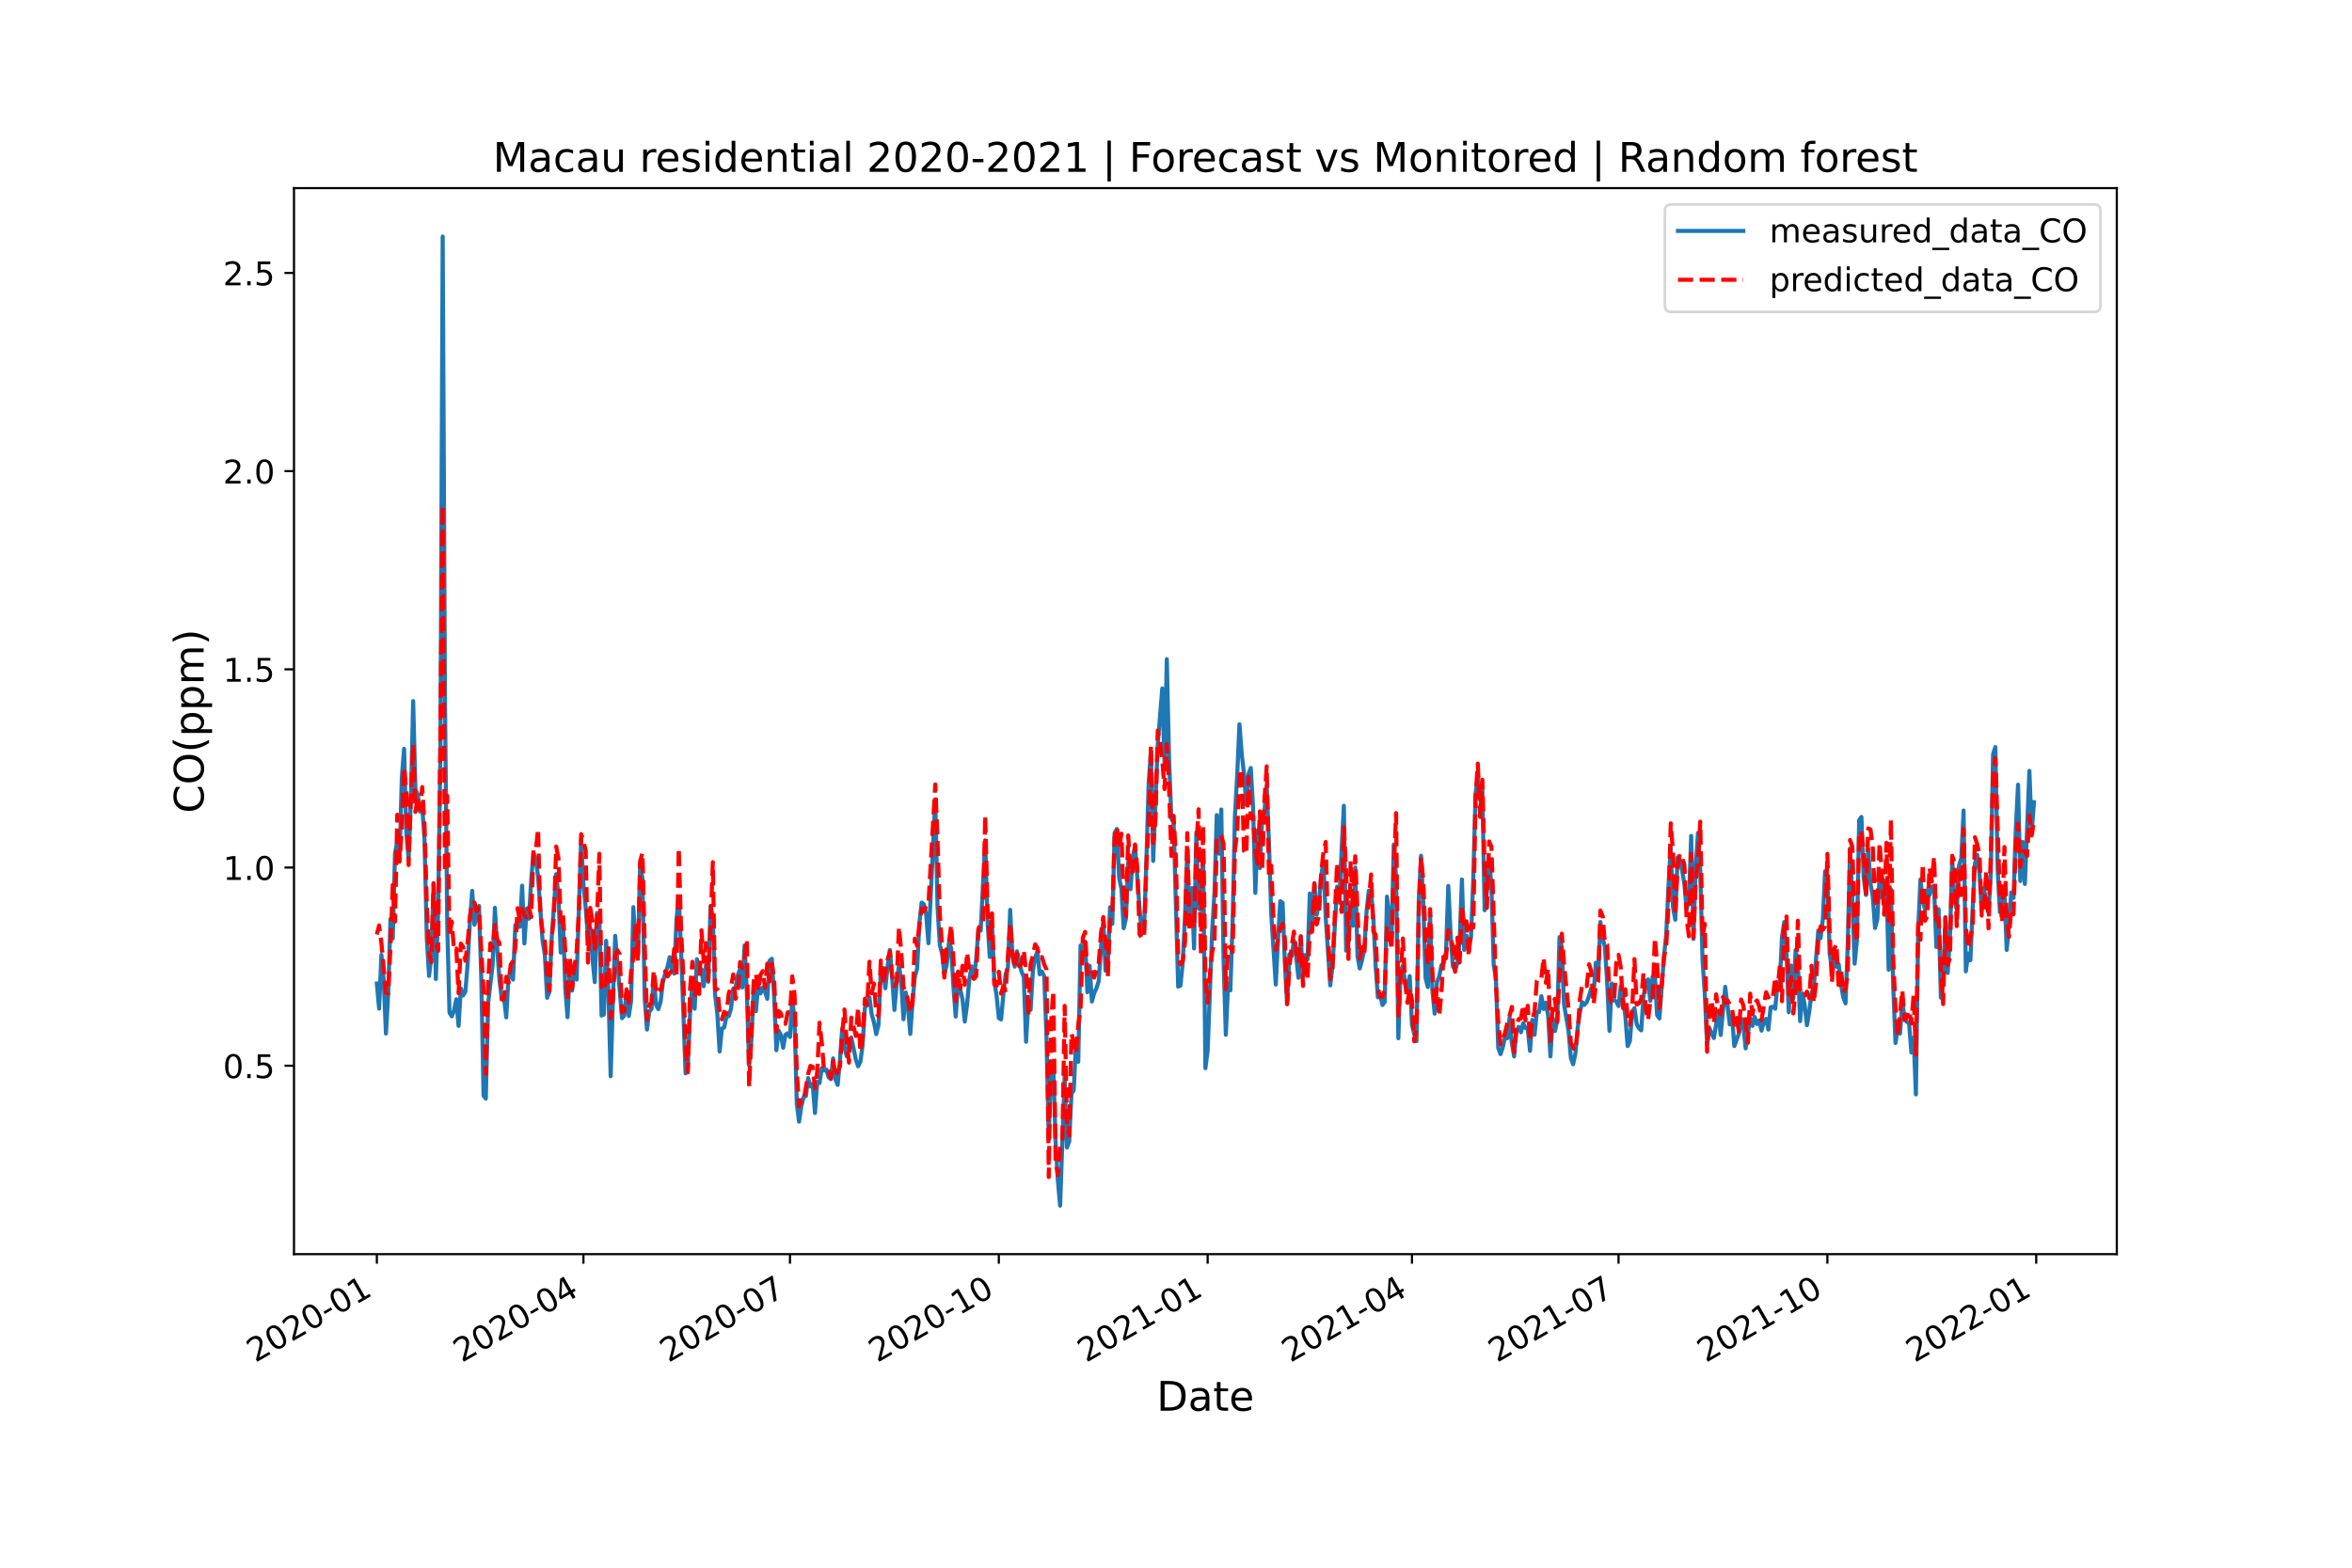 <?xml version="1.0" encoding="utf-8" standalone="no"?>
<!DOCTYPE svg PUBLIC "-//W3C//DTD SVG 1.1//EN"
  "http://www.w3.org/Graphics/SVG/1.1/DTD/svg11.dtd">
<!-- Created with matplotlib (https://matplotlib.org/) -->
<svg height="576pt" version="1.1" viewBox="0 0 864 576" width="864pt" xmlns="http://www.w3.org/2000/svg" xmlns:xlink="http://www.w3.org/1999/xlink">
 <defs>
  <style type="text/css">*{stroke-linecap:butt;stroke-linejoin:round;}</style>
 </defs>
 <g id="figure_1">
  <g id="patch_1">
   <path d="M 0 576 
L 864 576 
L 864 0 
L 0 0 
z
" style="fill:#ffffff;"/>
  </g>
  <g id="axes_1">
   <g id="patch_2">
    <path d="M 108 460.8 
L 777.6 460.8 
L 777.6 69.12 
L 108 69.12 
z
" style="fill:#ffffff;"/>
   </g>
   <g id="matplotlib.axis_1">
    <g id="xtick_1">
     <g id="line2d_1">
      <defs>
       <path d="M 0 0 
L 0 3.5 
" id="m113beedd4c" style="stroke:#000000;stroke-width:0.8;"/>
      </defs>
      <g>
       <use style="stroke:#000000;stroke-width:0.8;" x="138.436" xlink:href="#m113beedd4c" y="460.8"/>
      </g>
     </g>
     <g id="text_1">
      <!-- 2020-01 -->
      <g transform="translate(93.767 500.766)rotate(-30)scale(0.12 -0.12)">
       <defs>
        <path d="M 19.188 8.297 
L 53.609 8.297 
L 53.609 0 
L 7.328 0 
L 7.328 8.297 
Q 12.938 14.109 22.625 23.891 
Q 32.328 33.688 34.812 36.531 
Q 39.547 41.844 41.422 45.531 
Q 43.312 49.219 43.312 52.781 
Q 43.312 58.594 39.234 62.25 
Q 35.156 65.922 28.609 65.922 
Q 23.969 65.922 18.812 64.312 
Q 13.672 62.703 7.812 59.422 
L 7.812 69.391 
Q 13.766 71.781 18.938 73 
Q 24.125 74.219 28.422 74.219 
Q 39.75 74.219 46.484 68.547 
Q 53.219 62.891 53.219 53.422 
Q 53.219 48.922 51.531 44.891 
Q 49.859 40.875 45.406 35.406 
Q 44.188 33.984 37.641 27.219 
Q 31.109 20.453 19.188 8.297 
z
" id="DejaVuSans-50"/>
        <path d="M 31.781 66.406 
Q 24.172 66.406 20.328 58.906 
Q 16.5 51.422 16.5 36.375 
Q 16.5 21.391 20.328 13.891 
Q 24.172 6.391 31.781 6.391 
Q 39.453 6.391 43.281 13.891 
Q 47.125 21.391 47.125 36.375 
Q 47.125 51.422 43.281 58.906 
Q 39.453 66.406 31.781 66.406 
z
M 31.781 74.219 
Q 44.047 74.219 50.516 64.516 
Q 56.984 54.828 56.984 36.375 
Q 56.984 17.969 50.516 8.266 
Q 44.047 -1.422 31.781 -1.422 
Q 19.531 -1.422 13.062 8.266 
Q 6.594 17.969 6.594 36.375 
Q 6.594 54.828 13.062 64.516 
Q 19.531 74.219 31.781 74.219 
z
" id="DejaVuSans-48"/>
        <path d="M 4.891 31.391 
L 31.203 31.391 
L 31.203 23.391 
L 4.891 23.391 
z
" id="DejaVuSans-45"/>
        <path d="M 12.406 8.297 
L 28.516 8.297 
L 28.516 63.922 
L 10.984 60.406 
L 10.984 69.391 
L 28.422 72.906 
L 38.281 72.906 
L 38.281 8.297 
L 54.391 8.297 
L 54.391 0 
L 12.406 0 
z
" id="DejaVuSans-49"/>
       </defs>
       <use xlink:href="#DejaVuSans-50"/>
       <use x="63.623" xlink:href="#DejaVuSans-48"/>
       <use x="127.246" xlink:href="#DejaVuSans-50"/>
       <use x="190.869" xlink:href="#DejaVuSans-48"/>
       <use x="254.492" xlink:href="#DejaVuSans-45"/>
       <use x="290.576" xlink:href="#DejaVuSans-48"/>
       <use x="354.199" xlink:href="#DejaVuSans-49"/>
      </g>
     </g>
    </g>
    <g id="xtick_2">
     <g id="line2d_2">
      <g>
       <use style="stroke:#000000;stroke-width:0.8;" x="214.319" xlink:href="#m113beedd4c" y="460.8"/>
      </g>
     </g>
     <g id="text_2">
      <!-- 2020-04 -->
      <g transform="translate(169.649 500.766)rotate(-30)scale(0.12 -0.12)">
       <defs>
        <path d="M 37.797 64.312 
L 12.891 25.391 
L 37.797 25.391 
z
M 35.203 72.906 
L 47.609 72.906 
L 47.609 25.391 
L 58.016 25.391 
L 58.016 17.188 
L 47.609 17.188 
L 47.609 0 
L 37.797 0 
L 37.797 17.188 
L 4.891 17.188 
L 4.891 26.703 
z
" id="DejaVuSans-52"/>
       </defs>
       <use xlink:href="#DejaVuSans-50"/>
       <use x="63.623" xlink:href="#DejaVuSans-48"/>
       <use x="127.246" xlink:href="#DejaVuSans-50"/>
       <use x="190.869" xlink:href="#DejaVuSans-48"/>
       <use x="254.492" xlink:href="#DejaVuSans-45"/>
       <use x="290.576" xlink:href="#DejaVuSans-48"/>
       <use x="354.199" xlink:href="#DejaVuSans-52"/>
      </g>
     </g>
    </g>
    <g id="xtick_3">
     <g id="line2d_3">
      <g>
       <use style="stroke:#000000;stroke-width:0.8;" x="290.201" xlink:href="#m113beedd4c" y="460.8"/>
      </g>
     </g>
     <g id="text_3">
      <!-- 2020-07 -->
      <g transform="translate(245.531 500.766)rotate(-30)scale(0.12 -0.12)">
       <defs>
        <path d="M 8.203 72.906 
L 55.078 72.906 
L 55.078 68.703 
L 28.609 0 
L 18.312 0 
L 43.219 64.594 
L 8.203 64.594 
z
" id="DejaVuSans-55"/>
       </defs>
       <use xlink:href="#DejaVuSans-50"/>
       <use x="63.623" xlink:href="#DejaVuSans-48"/>
       <use x="127.246" xlink:href="#DejaVuSans-50"/>
       <use x="190.869" xlink:href="#DejaVuSans-48"/>
       <use x="254.492" xlink:href="#DejaVuSans-45"/>
       <use x="290.576" xlink:href="#DejaVuSans-48"/>
       <use x="354.199" xlink:href="#DejaVuSans-55"/>
      </g>
     </g>
    </g>
    <g id="xtick_4">
     <g id="line2d_4">
      <g>
       <use style="stroke:#000000;stroke-width:0.8;" x="366.918" xlink:href="#m113beedd4c" y="460.8"/>
      </g>
     </g>
     <g id="text_4">
      <!-- 2020-10 -->
      <g transform="translate(322.248 500.766)rotate(-30)scale(0.12 -0.12)">
       <use xlink:href="#DejaVuSans-50"/>
       <use x="63.623" xlink:href="#DejaVuSans-48"/>
       <use x="127.246" xlink:href="#DejaVuSans-50"/>
       <use x="190.869" xlink:href="#DejaVuSans-48"/>
       <use x="254.492" xlink:href="#DejaVuSans-45"/>
       <use x="290.576" xlink:href="#DejaVuSans-49"/>
       <use x="354.199" xlink:href="#DejaVuSans-48"/>
      </g>
     </g>
    </g>
    <g id="xtick_5">
     <g id="line2d_5">
      <g>
       <use style="stroke:#000000;stroke-width:0.8;" x="443.634" xlink:href="#m113beedd4c" y="460.8"/>
      </g>
     </g>
     <g id="text_5">
      <!-- 2021-01 -->
      <g transform="translate(398.964 500.766)rotate(-30)scale(0.12 -0.12)">
       <use xlink:href="#DejaVuSans-50"/>
       <use x="63.623" xlink:href="#DejaVuSans-48"/>
       <use x="127.246" xlink:href="#DejaVuSans-50"/>
       <use x="190.869" xlink:href="#DejaVuSans-49"/>
       <use x="254.492" xlink:href="#DejaVuSans-45"/>
       <use x="290.576" xlink:href="#DejaVuSans-48"/>
       <use x="354.199" xlink:href="#DejaVuSans-49"/>
      </g>
     </g>
    </g>
    <g id="xtick_6">
     <g id="line2d_6">
      <g>
       <use style="stroke:#000000;stroke-width:0.8;" x="518.682" xlink:href="#m113beedd4c" y="460.8"/>
      </g>
     </g>
     <g id="text_6">
      <!-- 2021-04 -->
      <g transform="translate(474.013 500.766)rotate(-30)scale(0.12 -0.12)">
       <use xlink:href="#DejaVuSans-50"/>
       <use x="63.623" xlink:href="#DejaVuSans-48"/>
       <use x="127.246" xlink:href="#DejaVuSans-50"/>
       <use x="190.869" xlink:href="#DejaVuSans-49"/>
       <use x="254.492" xlink:href="#DejaVuSans-45"/>
       <use x="290.576" xlink:href="#DejaVuSans-48"/>
       <use x="354.199" xlink:href="#DejaVuSans-52"/>
      </g>
     </g>
    </g>
    <g id="xtick_7">
     <g id="line2d_7">
      <g>
       <use style="stroke:#000000;stroke-width:0.8;" x="594.565" xlink:href="#m113beedd4c" y="460.8"/>
      </g>
     </g>
     <g id="text_7">
      <!-- 2021-07 -->
      <g transform="translate(549.895 500.766)rotate(-30)scale(0.12 -0.12)">
       <use xlink:href="#DejaVuSans-50"/>
       <use x="63.623" xlink:href="#DejaVuSans-48"/>
       <use x="127.246" xlink:href="#DejaVuSans-50"/>
       <use x="190.869" xlink:href="#DejaVuSans-49"/>
       <use x="254.492" xlink:href="#DejaVuSans-45"/>
       <use x="290.576" xlink:href="#DejaVuSans-48"/>
       <use x="354.199" xlink:href="#DejaVuSans-55"/>
      </g>
     </g>
    </g>
    <g id="xtick_8">
     <g id="line2d_8">
      <g>
       <use style="stroke:#000000;stroke-width:0.8;" x="671.281" xlink:href="#m113beedd4c" y="460.8"/>
      </g>
     </g>
     <g id="text_8">
      <!-- 2021-10 -->
      <g transform="translate(626.611 500.766)rotate(-30)scale(0.12 -0.12)">
       <use xlink:href="#DejaVuSans-50"/>
       <use x="63.623" xlink:href="#DejaVuSans-48"/>
       <use x="127.246" xlink:href="#DejaVuSans-50"/>
       <use x="190.869" xlink:href="#DejaVuSans-49"/>
       <use x="254.492" xlink:href="#DejaVuSans-45"/>
       <use x="290.576" xlink:href="#DejaVuSans-49"/>
       <use x="354.199" xlink:href="#DejaVuSans-48"/>
      </g>
     </g>
    </g>
    <g id="xtick_9">
     <g id="line2d_9">
      <g>
       <use style="stroke:#000000;stroke-width:0.8;" x="747.998" xlink:href="#m113beedd4c" y="460.8"/>
      </g>
     </g>
     <g id="text_9">
      <!-- 2022-01 -->
      <g transform="translate(703.328 500.766)rotate(-30)scale(0.12 -0.12)">
       <use xlink:href="#DejaVuSans-50"/>
       <use x="63.623" xlink:href="#DejaVuSans-48"/>
       <use x="127.246" xlink:href="#DejaVuSans-50"/>
       <use x="190.869" xlink:href="#DejaVuSans-50"/>
       <use x="254.492" xlink:href="#DejaVuSans-45"/>
       <use x="290.576" xlink:href="#DejaVuSans-48"/>
       <use x="354.199" xlink:href="#DejaVuSans-49"/>
      </g>
     </g>
    </g>
    <g id="text_10">
     <!-- Date -->
     <g transform="translate(424.874 518.325)scale(0.15 -0.15)">
      <defs>
       <path d="M 19.672 64.797 
L 19.672 8.109 
L 31.594 8.109 
Q 46.688 8.109 53.688 14.938 
Q 60.688 21.781 60.688 36.531 
Q 60.688 51.172 53.688 57.984 
Q 46.688 64.797 31.594 64.797 
z
M 9.812 72.906 
L 30.078 72.906 
Q 51.266 72.906 61.172 64.094 
Q 71.094 55.281 71.094 36.531 
Q 71.094 17.672 61.125 8.828 
Q 51.172 0 30.078 0 
L 9.812 0 
z
" id="DejaVuSans-68"/>
       <path d="M 34.281 27.484 
Q 23.391 27.484 19.188 25 
Q 14.984 22.516 14.984 16.5 
Q 14.984 11.719 18.141 8.906 
Q 21.297 6.109 26.703 6.109 
Q 34.188 6.109 38.703 11.406 
Q 43.219 16.703 43.219 25.484 
L 43.219 27.484 
z
M 52.203 31.203 
L 52.203 0 
L 43.219 0 
L 43.219 8.297 
Q 40.141 3.328 35.547 0.953 
Q 30.953 -1.422 24.312 -1.422 
Q 15.922 -1.422 10.953 3.297 
Q 6 8.016 6 15.922 
Q 6 25.141 12.172 29.828 
Q 18.359 34.516 30.609 34.516 
L 43.219 34.516 
L 43.219 35.406 
Q 43.219 41.609 39.141 45 
Q 35.062 48.391 27.688 48.391 
Q 23 48.391 18.547 47.266 
Q 14.109 46.141 10.016 43.891 
L 10.016 52.203 
Q 14.938 54.109 19.578 55.047 
Q 24.219 56 28.609 56 
Q 40.484 56 46.344 49.844 
Q 52.203 43.703 52.203 31.203 
z
" id="DejaVuSans-97"/>
       <path d="M 18.312 70.219 
L 18.312 54.688 
L 36.812 54.688 
L 36.812 47.703 
L 18.312 47.703 
L 18.312 18.016 
Q 18.312 11.328 20.141 9.422 
Q 21.969 7.516 27.594 7.516 
L 36.812 7.516 
L 36.812 0 
L 27.594 0 
Q 17.188 0 13.234 3.875 
Q 9.281 7.766 9.281 18.016 
L 9.281 47.703 
L 2.688 47.703 
L 2.688 54.688 
L 9.281 54.688 
L 9.281 70.219 
z
" id="DejaVuSans-116"/>
       <path d="M 56.203 29.594 
L 56.203 25.203 
L 14.891 25.203 
Q 15.484 15.922 20.484 11.062 
Q 25.484 6.203 34.422 6.203 
Q 39.594 6.203 44.453 7.469 
Q 49.312 8.734 54.109 11.281 
L 54.109 2.781 
Q 49.266 0.734 44.188 -0.344 
Q 39.109 -1.422 33.891 -1.422 
Q 20.797 -1.422 13.156 6.188 
Q 5.516 13.812 5.516 26.812 
Q 5.516 40.234 12.766 48.109 
Q 20.016 56 32.328 56 
Q 43.359 56 49.781 48.891 
Q 56.203 41.797 56.203 29.594 
z
M 47.219 32.234 
Q 47.125 39.594 43.094 43.984 
Q 39.062 48.391 32.422 48.391 
Q 24.906 48.391 20.391 44.141 
Q 15.875 39.891 15.188 32.172 
z
" id="DejaVuSans-101"/>
      </defs>
      <use xlink:href="#DejaVuSans-68"/>
      <use x="77.002" xlink:href="#DejaVuSans-97"/>
      <use x="138.281" xlink:href="#DejaVuSans-116"/>
      <use x="177.49" xlink:href="#DejaVuSans-101"/>
     </g>
    </g>
   </g>
   <g id="matplotlib.axis_2">
    <g id="ytick_1">
     <g id="line2d_10">
      <defs>
       <path d="M 0 0 
L -3.5 0 
" id="m69a5e6c366" style="stroke:#000000;stroke-width:0.8;"/>
      </defs>
      <g>
       <use style="stroke:#000000;stroke-width:0.8;" x="108" xlink:href="#m69a5e6c366" y="391.565"/>
      </g>
     </g>
     <g id="text_11">
      <!-- 0.5 -->
      <g transform="translate(81.916 396.124)scale(0.12 -0.12)">
       <defs>
        <path d="M 10.688 12.406 
L 21 12.406 
L 21 0 
L 10.688 0 
z
" id="DejaVuSans-46"/>
        <path d="M 10.797 72.906 
L 49.516 72.906 
L 49.516 64.594 
L 19.828 64.594 
L 19.828 46.734 
Q 21.969 47.469 24.109 47.828 
Q 26.266 48.188 28.422 48.188 
Q 40.625 48.188 47.75 41.5 
Q 54.891 34.812 54.891 23.391 
Q 54.891 11.625 47.562 5.094 
Q 40.234 -1.422 26.906 -1.422 
Q 22.312 -1.422 17.547 -0.641 
Q 12.797 0.141 7.719 1.703 
L 7.719 11.625 
Q 12.109 9.234 16.797 8.062 
Q 21.484 6.891 26.703 6.891 
Q 35.156 6.891 40.078 11.328 
Q 45.016 15.766 45.016 23.391 
Q 45.016 31 40.078 35.438 
Q 35.156 39.891 26.703 39.891 
Q 22.75 39.891 18.812 39.016 
Q 14.891 38.141 10.797 36.281 
z
" id="DejaVuSans-53"/>
       </defs>
       <use xlink:href="#DejaVuSans-48"/>
       <use x="63.623" xlink:href="#DejaVuSans-46"/>
       <use x="95.41" xlink:href="#DejaVuSans-53"/>
      </g>
     </g>
    </g>
    <g id="ytick_2">
     <g id="line2d_11">
      <g>
       <use style="stroke:#000000;stroke-width:0.8;" x="108" xlink:href="#m69a5e6c366" y="318.743"/>
      </g>
     </g>
     <g id="text_12">
      <!-- 1.0 -->
      <g transform="translate(81.916 323.302)scale(0.12 -0.12)">
       <use xlink:href="#DejaVuSans-49"/>
       <use x="63.623" xlink:href="#DejaVuSans-46"/>
       <use x="95.41" xlink:href="#DejaVuSans-48"/>
      </g>
     </g>
    </g>
    <g id="ytick_3">
     <g id="line2d_12">
      <g>
       <use style="stroke:#000000;stroke-width:0.8;" x="108" xlink:href="#m69a5e6c366" y="245.92"/>
      </g>
     </g>
     <g id="text_13">
      <!-- 1.5 -->
      <g transform="translate(81.916 250.479)scale(0.12 -0.12)">
       <use xlink:href="#DejaVuSans-49"/>
       <use x="63.623" xlink:href="#DejaVuSans-46"/>
       <use x="95.41" xlink:href="#DejaVuSans-53"/>
      </g>
     </g>
    </g>
    <g id="ytick_4">
     <g id="line2d_13">
      <g>
       <use style="stroke:#000000;stroke-width:0.8;" x="108" xlink:href="#m69a5e6c366" y="173.097"/>
      </g>
     </g>
     <g id="text_14">
      <!-- 2.0 -->
      <g transform="translate(81.916 177.656)scale(0.12 -0.12)">
       <use xlink:href="#DejaVuSans-50"/>
       <use x="63.623" xlink:href="#DejaVuSans-46"/>
       <use x="95.41" xlink:href="#DejaVuSans-48"/>
      </g>
     </g>
    </g>
    <g id="ytick_5">
     <g id="line2d_14">
      <g>
       <use style="stroke:#000000;stroke-width:0.8;" x="108" xlink:href="#m69a5e6c366" y="100.274"/>
      </g>
     </g>
     <g id="text_15">
      <!-- 2.5 -->
      <g transform="translate(81.916 104.834)scale(0.12 -0.12)">
       <use xlink:href="#DejaVuSans-50"/>
       <use x="63.623" xlink:href="#DejaVuSans-46"/>
       <use x="95.41" xlink:href="#DejaVuSans-53"/>
      </g>
     </g>
    </g>
    <g id="text_16">
     <!-- CO(ppm) -->
     <g transform="translate(74.797 298.781)rotate(-90)scale(0.15 -0.15)">
      <defs>
       <path d="M 64.406 67.281 
L 64.406 56.891 
Q 59.422 61.531 53.781 63.812 
Q 48.141 66.109 41.797 66.109 
Q 29.297 66.109 22.656 58.469 
Q 16.016 50.828 16.016 36.375 
Q 16.016 21.969 22.656 14.328 
Q 29.297 6.688 41.797 6.688 
Q 48.141 6.688 53.781 8.984 
Q 59.422 11.281 64.406 15.922 
L 64.406 5.609 
Q 59.234 2.094 53.438 0.328 
Q 47.656 -1.422 41.219 -1.422 
Q 24.656 -1.422 15.125 8.703 
Q 5.609 18.844 5.609 36.375 
Q 5.609 53.953 15.125 64.078 
Q 24.656 74.219 41.219 74.219 
Q 47.75 74.219 53.531 72.484 
Q 59.328 70.75 64.406 67.281 
z
" id="DejaVuSans-67"/>
       <path d="M 39.406 66.219 
Q 28.656 66.219 22.328 58.203 
Q 16.016 50.203 16.016 36.375 
Q 16.016 22.609 22.328 14.594 
Q 28.656 6.594 39.406 6.594 
Q 50.141 6.594 56.422 14.594 
Q 62.703 22.609 62.703 36.375 
Q 62.703 50.203 56.422 58.203 
Q 50.141 66.219 39.406 66.219 
z
M 39.406 74.219 
Q 54.734 74.219 63.906 63.938 
Q 73.094 53.656 73.094 36.375 
Q 73.094 19.141 63.906 8.859 
Q 54.734 -1.422 39.406 -1.422 
Q 24.031 -1.422 14.812 8.828 
Q 5.609 19.094 5.609 36.375 
Q 5.609 53.656 14.812 63.938 
Q 24.031 74.219 39.406 74.219 
z
" id="DejaVuSans-79"/>
       <path d="M 31 75.875 
Q 24.469 64.656 21.281 53.656 
Q 18.109 42.672 18.109 31.391 
Q 18.109 20.125 21.312 9.062 
Q 24.516 -2 31 -13.188 
L 23.188 -13.188 
Q 15.875 -1.703 12.234 9.375 
Q 8.594 20.453 8.594 31.391 
Q 8.594 42.281 12.203 53.312 
Q 15.828 64.359 23.188 75.875 
z
" id="DejaVuSans-40"/>
       <path d="M 18.109 8.203 
L 18.109 -20.797 
L 9.078 -20.797 
L 9.078 54.688 
L 18.109 54.688 
L 18.109 46.391 
Q 20.953 51.266 25.266 53.625 
Q 29.594 56 35.594 56 
Q 45.562 56 51.781 48.094 
Q 58.016 40.188 58.016 27.297 
Q 58.016 14.406 51.781 6.484 
Q 45.562 -1.422 35.594 -1.422 
Q 29.594 -1.422 25.266 0.953 
Q 20.953 3.328 18.109 8.203 
z
M 48.688 27.297 
Q 48.688 37.203 44.609 42.844 
Q 40.531 48.484 33.406 48.484 
Q 26.266 48.484 22.188 42.844 
Q 18.109 37.203 18.109 27.297 
Q 18.109 17.391 22.188 11.75 
Q 26.266 6.109 33.406 6.109 
Q 40.531 6.109 44.609 11.75 
Q 48.688 17.391 48.688 27.297 
z
" id="DejaVuSans-112"/>
       <path d="M 52 44.188 
Q 55.375 50.25 60.062 53.125 
Q 64.75 56 71.094 56 
Q 79.641 56 84.281 50.016 
Q 88.922 44.047 88.922 33.016 
L 88.922 0 
L 79.891 0 
L 79.891 32.719 
Q 79.891 40.578 77.094 44.375 
Q 74.312 48.188 68.609 48.188 
Q 61.625 48.188 57.562 43.547 
Q 53.516 38.922 53.516 30.906 
L 53.516 0 
L 44.484 0 
L 44.484 32.719 
Q 44.484 40.625 41.703 44.406 
Q 38.922 48.188 33.109 48.188 
Q 26.219 48.188 22.156 43.531 
Q 18.109 38.875 18.109 30.906 
L 18.109 0 
L 9.078 0 
L 9.078 54.688 
L 18.109 54.688 
L 18.109 46.188 
Q 21.188 51.219 25.484 53.609 
Q 29.781 56 35.688 56 
Q 41.656 56 45.828 52.969 
Q 50 49.953 52 44.188 
z
" id="DejaVuSans-109"/>
       <path d="M 8.016 75.875 
L 15.828 75.875 
Q 23.141 64.359 26.781 53.312 
Q 30.422 42.281 30.422 31.391 
Q 30.422 20.453 26.781 9.375 
Q 23.141 -1.703 15.828 -13.188 
L 8.016 -13.188 
Q 14.5 -2 17.703 9.062 
Q 20.906 20.125 20.906 31.391 
Q 20.906 42.672 17.703 53.656 
Q 14.5 64.656 8.016 75.875 
z
" id="DejaVuSans-41"/>
      </defs>
      <use xlink:href="#DejaVuSans-67"/>
      <use x="69.824" xlink:href="#DejaVuSans-79"/>
      <use x="148.535" xlink:href="#DejaVuSans-40"/>
      <use x="187.549" xlink:href="#DejaVuSans-112"/>
      <use x="251.025" xlink:href="#DejaVuSans-112"/>
      <use x="314.502" xlink:href="#DejaVuSans-109"/>
      <use x="411.914" xlink:href="#DejaVuSans-41"/>
     </g>
    </g>
   </g>
   <g id="line2d_15">
    <path clip-path="url(#pd87f07bb32)" d="M 138.436 361.374 
L 139.27 370.553 
L 140.104 350.83 
L 140.938 359.705 
L 141.772 379.732 
L 142.606 365.207 
L 143.44 337.631 
L 144.273 344.837 
L 145.107 313.584 
L 145.941 309.033 
L 146.775 315.481 
L 147.609 285.593 
L 148.443 275.125 
L 149.277 306.226 
L 150.111 315.481 
L 150.944 293.558 
L 151.778 257.602 
L 152.612 290.145 
L 153.446 291.889 
L 154.28 298.185 
L 155.114 296.441 
L 155.948 308.578 
L 156.782 344.762 
L 157.615 358.568 
L 158.449 351.209 
L 159.283 324.508 
L 160.117 359.705 
L 160.951 334.673 
L 161.785 276.553 
L 162.619 86.924 
L 163.453 256.161 
L 164.286 339.462 
L 165.12 372.07 
L 165.954 373.436 
L 166.788 371.236 
L 167.622 367.139 
L 168.456 376.925 
L 169.29 363.195 
L 170.124 365.774 
L 170.957 364.333 
L 171.791 354.016 
L 172.625 338.465 
L 173.459 327.314 
L 174.293 339.755 
L 175.127 336.569 
L 175.961 332.852 
L 176.795 359.326 
L 177.628 402.565 
L 178.462 403.627 
L 179.296 368.732 
L 180.964 354.547 
L 181.798 333.535 
L 182.632 348.251 
L 183.466 359.857 
L 184.299 366.912 
L 185.133 366.574 
L 185.967 373.815 
L 186.801 358.871 
L 187.635 357.506 
L 188.469 359.933 
L 189.303 339.907 
L 190.136 340.665 
L 190.97 340.514 
L 191.804 325.418 
L 192.638 346.658 
L 193.472 333.914 
L 194.306 337.555 
L 195.14 323.294 
L 195.974 313.281 
L 196.807 315.784 
L 197.641 321.853 
L 199.309 345.672 
L 200.143 350.754 
L 200.977 366.608 
L 201.811 364.484 
L 202.645 344.989 
L 204.312 321.17 
L 205.146 329.059 
L 205.98 349.996 
L 206.814 337.783 
L 207.648 362.967 
L 208.482 373.739 
L 209.316 356.595 
L 210.149 363.953 
L 210.983 354.168 
L 211.817 359.933 
L 213.485 308.198 
L 214.319 325.039 
L 215.153 333.465 
L 215.987 344.231 
L 216.82 340.893 
L 217.654 352.347 
L 218.488 360.843 
L 219.322 335.431 
L 220.156 336.645 
L 220.99 373.132 
L 221.824 372.753 
L 222.658 345.672 
L 223.491 364.181 
L 224.325 395.434 
L 225.159 367.215 
L 225.993 343.851 
L 228.495 374.118 
L 229.329 373.132 
L 230.162 364.409 
L 230.996 373.284 
L 231.83 367.746 
L 232.664 333.307 
L 233.498 348.616 
L 234.332 351.589 
L 235.166 317.074 
L 236 322.839 
L 236.833 366.76 
L 237.667 378.29 
L 238.501 371.691 
L 239.335 370.705 
L 240.169 358.871 
L 241.003 369.188 
L 241.837 370.781 
L 242.67 368.05 
L 243.504 360.919 
L 244.338 357.733 
L 245.172 355.457 
L 246.006 351.665 
L 246.84 356.444 
L 247.674 357.733 
L 248.508 337.859 
L 249.341 329.514 
L 250.175 348.858 
L 251.843 394.372 
L 252.677 392.02 
L 253.511 371.994 
L 254.345 361.754 
L 255.179 370.629 
L 256.012 352.423 
L 256.846 356.444 
L 257.68 356.14 
L 258.514 362.36 
L 259.348 354.547 
L 260.182 360.702 
L 261.016 332.928 
L 261.85 336.645 
L 262.683 365.395 
L 263.517 372.525 
L 264.351 386.331 
L 265.185 377.911 
L 266.019 377.532 
L 266.853 373.587 
L 267.687 373.36 
L 268.521 370.705 
L 269.354 363.271 
L 270.188 362.891 
L 271.022 358.34 
L 271.856 356.064 
L 272.69 362.816 
L 273.524 347.341 
L 274.358 364.69 
L 275.192 391.414 
L 276.025 382.235 
L 276.859 363.422 
L 277.693 371.539 
L 278.527 361.754 
L 279.361 365.015 
L 280.195 362.891 
L 281.029 364.409 
L 281.863 366.988 
L 282.696 353.03 
L 283.53 352.271 
L 284.364 365.774 
L 285.198 385.876 
L 286.032 378.67 
L 286.866 380.263 
L 287.7 384.966 
L 288.533 380.187 
L 289.367 379.656 
L 290.201 381.021 
L 291.035 367.291 
L 291.869 374.346 
L 292.703 405.599 
L 293.537 412.123 
L 294.371 406.433 
L 295.204 403.096 
L 296.038 402.716 
L 296.872 396.117 
L 297.706 399.151 
L 298.54 398.317 
L 299.374 408.937 
L 300.208 397.482 
L 301.042 397.937 
L 301.875 392.476 
L 302.709 393.31 
L 303.543 392.931 
L 304.377 395.813 
L 305.211 396.496 
L 306.045 388.874 
L 306.879 396.572 
L 307.713 398.62 
L 308.546 389.745 
L 309.38 377.911 
L 310.214 384.89 
L 311.048 388.076 
L 311.882 383.524 
L 312.716 381.173 
L 314.384 389.29 
L 315.217 391.793 
L 316.051 390.159 
L 316.885 383.904 
L 317.719 370.25 
L 318.553 368.732 
L 319.387 366.457 
L 320.221 372.753 
L 321.055 375.635 
L 321.888 379.959 
L 322.722 376.47 
L 323.556 356.671 
L 324.39 355.685 
L 325.224 363.119 
L 326.058 355.078 
L 326.892 349.03 
L 327.726 359.023 
L 328.559 371.084 
L 329.393 361.526 
L 330.227 354.699 
L 331.061 360.692 
L 331.895 374.497 
L 332.729 364.636 
L 333.563 370.174 
L 334.397 379.883 
L 335.23 367.898 
L 336.064 358.891 
L 336.898 355.913 
L 337.732 339.224 
L 338.566 331.638 
L 339.4 332.245 
L 340.234 335.962 
L 341.067 346.582 
L 343.569 293.71 
L 344.403 333.307 
L 345.237 347.189 
L 346.071 350.375 
L 346.905 357.657 
L 347.738 354.699 
L 348.572 346.506 
L 349.406 348.327 
L 350.24 362.664 
L 351.074 373.511 
L 351.908 361.526 
L 352.742 363.65 
L 353.576 367.139 
L 354.409 375.332 
L 355.243 369.112 
L 356.077 359.857 
L 356.911 355.078 
L 357.745 359.478 
L 358.579 352.651 
L 359.413 341.727 
L 360.247 341.955 
L 361.914 308.729 
L 362.748 337.707 
L 363.582 351.589 
L 364.416 338.996 
L 365.25 360.54 
L 366.084 365.774 
L 366.918 374.042 
L 367.751 374.573 
L 368.585 365.319 
L 369.419 357.961 
L 370.253 355.609 
L 371.087 334.293 
L 371.921 351.361 
L 372.755 355.154 
L 373.589 349.541 
L 375.256 356.975 
L 376.09 358.947 
L 376.924 382.766 
L 377.758 367.974 
L 378.592 371.008 
L 379.426 356.671 
L 380.26 351.816 
L 381.093 349.616 
L 381.927 357.961 
L 382.761 356.975 
L 383.595 358.719 
L 384.429 381.335 
L 385.263 418.557 
L 386.097 390.352 
L 386.931 392.096 
L 387.764 419.329 
L 388.598 433.666 
L 389.432 442.996 
L 391.1 395.358 
L 391.934 421.605 
L 392.768 419.405 
L 393.601 401.882 
L 394.435 400.592 
L 395.269 382.993 
L 396.103 390.124 
L 396.937 347.417 
L 397.771 349.085 
L 398.605 345.899 
L 399.439 364.56 
L 400.272 354.851 
L 401.106 367.974 
L 401.94 364.899 
L 402.774 363.119 
L 403.608 360.464 
L 404.442 348.479 
L 405.276 338.294 
L 406.11 356.658 
L 406.943 355.761 
L 407.777 333.307 
L 408.611 339.452 
L 409.445 306.074 
L 410.279 304.557 
L 411.113 322.557 
L 411.947 326.556 
L 412.781 341.045 
L 413.614 337.479 
L 414.448 316.77 
L 415.282 326.708 
L 416.116 315.557 
L 416.95 310.702 
L 418.618 333.914 
L 419.452 343.093 
L 420.285 341.12 
L 421.119 316.163 
L 421.953 287.869 
L 422.787 275.959 
L 423.621 316.315 
L 425.289 273.608 
L 426.956 252.965 
L 427.79 281.181 
L 428.624 242.203 
L 429.458 278.918 
L 430.292 300.765 
L 431.126 302.192 
L 432.794 362.512 
L 433.627 362.133 
L 434.461 353.864 
L 435.295 337.403 
L 436.129 312.522 
L 436.963 338.921 
L 437.797 326.328 
L 438.631 348.479 
L 439.465 305.847 
L 440.298 333.762 
L 441.132 334.293 
L 441.966 312.674 
L 442.8 392.476 
L 443.634 385.952 
L 445.302 341.803 
L 446.135 327.921 
L 446.969 299.475 
L 447.803 313.66 
L 448.637 297.427 
L 449.471 352.727 
L 450.305 380.187 
L 451.139 361.45 
L 451.973 363.878 
L 452.806 338.314 
L 453.64 299.93 
L 454.474 284.986 
L 455.308 266.098 
L 456.142 277.021 
L 456.976 284.304 
L 457.81 295.606 
L 458.644 284.428 
L 459.477 282.18 
L 460.311 296.82 
L 461.145 328.073 
L 461.979 305.088 
L 462.813 318.97 
L 463.647 300.689 
L 464.481 298.034 
L 465.315 288.552 
L 466.148 309.716 
L 466.982 335.735 
L 468.65 361.754 
L 469.484 344.989 
L 470.318 331.107 
L 471.152 331.714 
L 471.986 353.864 
L 472.819 368.884 
L 473.653 350.603 
L 474.487 351.285 
L 475.321 345.596 
L 476.155 351.513 
L 476.989 359.25 
L 477.823 344.306 
L 478.657 359.023 
L 479.49 350.906 
L 480.324 352.499 
L 481.158 328.301 
L 481.992 341.348 
L 482.826 324.508 
L 483.66 336.114 
L 484.494 332.245 
L 485.328 321.625 
L 486.161 316.998 
L 486.995 337.1 
L 488.663 362.057 
L 489.497 355.002 
L 491.165 325.797 
L 491.999 331.638 
L 492.832 312.143 
L 493.666 296.061 
L 494.5 349.313 
L 495.334 346.582 
L 496.168 331.562 
L 497.002 340.134 
L 497.836 318.743 
L 498.669 351.285 
L 499.503 355.837 
L 500.337 352.802 
L 501.171 348.934 
L 502.005 334.824 
L 502.839 327.239 
L 503.673 327.694 
L 504.507 337.252 
L 505.34 354.926 
L 506.174 366.457 
L 507.008 365.622 
L 507.842 369.263 
L 508.676 368.126 
L 509.51 329.438 
L 511.178 344.534 
L 512.011 310.247 
L 512.845 322.384 
L 513.679 381.476 
L 514.513 356.519 
L 515.347 354.775 
L 516.181 361.45 
L 517.015 364.029 
L 517.849 358.643 
L 518.682 376.47 
L 519.516 380.035 
L 520.35 382.538 
L 521.184 330.5 
L 522.018 314.419 
L 522.852 332.093 
L 523.686 359.402 
L 524.52 362.664 
L 525.353 336.569 
L 526.187 363.802 
L 527.021 372.449 
L 527.855 360.919 
L 528.689 358.795 
L 529.523 354.623 
L 530.357 353.864 
L 531.191 349.692 
L 532.024 325.494 
L 532.858 342.865 
L 533.692 355.002 
L 534.526 356.368 
L 535.36 354.016 
L 536.194 345.975 
L 537.028 323.142 
L 537.862 349.01 
L 538.695 343.775 
L 539.529 348.63 
L 540.363 344.458 
L 541.197 323.142 
L 542.031 292.041 
L 542.865 284.607 
L 543.699 293.937 
L 544.533 290.296 
L 545.366 334.445 
L 546.2 327.77 
L 547.034 315.405 
L 547.868 325.418 
L 548.702 354.395 
L 549.536 359.933 
L 550.37 385.042 
L 551.203 387.317 
L 552.037 384.814 
L 552.871 381.021 
L 553.705 381.476 
L 554.539 373.966 
L 555.373 383.297 
L 556.207 388.152 
L 557.041 378.897 
L 557.874 377.304 
L 558.708 379.276 
L 559.542 375.939 
L 560.376 377.683 
L 561.21 378.063 
L 562.044 386.104 
L 562.878 374.725 
L 563.712 380.187 
L 564.545 371.843 
L 565.379 371.843 
L 566.213 366.002 
L 567.047 370.705 
L 567.881 368.429 
L 568.715 373.273 
L 569.549 388.152 
L 570.383 374.042 
L 571.216 378.821 
L 572.05 374.801 
L 572.884 344.306 
L 573.718 347.948 
L 574.552 369.112 
L 576.22 378.897 
L 577.054 388.683 
L 577.887 391.034 
L 578.721 387.09 
L 579.555 377.683 
L 580.389 371.843 
L 581.223 368.201 
L 582.057 369.188 
L 582.891 368.201 
L 583.725 365.926 
L 584.558 363.119 
L 585.392 365.395 
L 586.226 353.713 
L 587.06 359.857 
L 587.894 338.769 
L 588.728 344.762 
L 589.562 347.872 
L 590.396 361.223 
L 591.229 378.745 
L 592.063 361.374 
L 592.897 367.443 
L 593.731 367.974 
L 594.565 369.643 
L 595.399 362.36 
L 596.233 366.491 
L 597.067 373.36 
L 597.9 384.359 
L 598.734 382.538 
L 599.568 372.07 
L 600.402 370.401 
L 601.236 376.242 
L 602.07 377.835 
L 602.904 378.594 
L 603.737 365.926 
L 604.571 361.981 
L 605.405 359.857 
L 606.239 367.746 
L 607.073 358.947 
L 607.907 358.188 
L 608.741 372.98 
L 609.575 374.194 
L 611.242 351.513 
L 612.076 343.472 
L 612.91 325.57 
L 613.744 311.384 
L 614.578 333.307 
L 615.412 337.934 
L 616.246 315.026 
L 617.079 315.86 
L 617.913 319.805 
L 618.747 324.659 
L 619.581 334.066 
L 620.415 331.107 
L 621.249 307.136 
L 622.083 344.989 
L 622.917 318.287 
L 623.75 306.074 
L 624.584 319.88 
L 625.418 352.727 
L 626.252 365.243 
L 627.086 383.904 
L 627.92 377.759 
L 629.588 381.4 
L 631.255 371.312 
L 632.089 380.263 
L 633.757 362.588 
L 635.425 376.394 
L 636.259 373.056 
L 637.092 384.359 
L 638.76 379.807 
L 639.594 374.27 
L 640.428 377.152 
L 641.262 385.193 
L 642.93 374.042 
L 643.763 376.925 
L 644.597 373.663 
L 645.431 376.242 
L 646.265 374.953 
L 647.099 378.67 
L 647.933 375.332 
L 648.767 374.346 
L 649.6 378.29 
L 650.434 370.098 
L 651.268 369.87 
L 652.102 370.629 
L 652.936 361.905 
L 653.77 361.754 
L 654.604 344.231 
L 655.438 338.769 
L 656.271 350.299 
L 657.105 371.918 
L 657.939 354.775 
L 658.773 366.836 
L 659.607 349.085 
L 660.441 353.409 
L 661.275 375.18 
L 662.109 365.015 
L 662.942 369.263 
L 663.776 376.697 
L 664.61 371.767 
L 665.444 365.015 
L 666.278 362.816 
L 667.946 341.879 
L 668.78 344.686 
L 669.613 337.783 
L 670.447 320.108 
L 671.281 321.625 
L 672.115 350.375 
L 672.949 355.761 
L 673.783 351.361 
L 674.617 355.23 
L 675.451 354.32 
L 676.284 361.829 
L 677.118 366.457 
L 677.952 368.657 
L 678.786 346.203 
L 679.62 311.72 
L 680.454 330.273 
L 681.288 354.092 
L 682.122 345.672 
L 682.955 301.371 
L 683.789 300.158 
L 684.623 322.384 
L 685.457 328.832 
L 686.291 311.915 
L 687.125 324.735 
L 687.959 329.363 
L 688.793 340.969 
L 689.626 337.783 
L 690.46 322.004 
L 691.294 329.742 
L 692.128 323.446 
L 692.962 323.597 
L 693.796 356.313 
L 694.63 326.753 
L 695.464 362.285 
L 696.297 383.221 
L 697.131 377.987 
L 697.965 379.732 
L 698.799 368.201 
L 699.633 373.815 
L 700.467 375.44 
L 701.301 376.015 
L 702.134 386.71 
L 702.968 381.249 
L 703.802 402.109 
L 704.636 341.5 
L 705.47 323.142 
L 706.304 330.652 
L 707.138 334.142 
L 707.972 327.087 
L 708.805 328.832 
L 709.639 325.721 
L 710.473 325.721 
L 711.307 347.954 
L 712.141 334.052 
L 712.975 366.574 
L 713.809 361.526 
L 714.643 336.948 
L 715.476 357.471 
L 716.31 344.231 
L 717.144 316.095 
L 717.978 330.907 
L 718.812 334.135 
L 719.646 318.081 
L 720.48 315.267 
L 721.314 297.806 
L 722.147 356.892 
L 722.981 350.354 
L 723.815 352.837 
L 724.649 333.804 
L 725.483 317.419 
L 726.317 314.108 
L 727.151 320.729 
L 727.985 334.548 
L 728.818 326.273 
L 729.652 332.231 
L 730.486 335.541 
L 731.32 320.646 
L 732.154 277.035 
L 732.988 274.47 
L 733.822 319.074 
L 734.656 335.128 
L 735.489 330.08 
L 736.323 327.514 
L 737.157 349.03 
L 737.991 340.407 
L 738.825 327.928 
L 739.659 329.914 
L 740.493 304.757 
L 741.327 288.289 
L 742.16 323.708 
L 742.994 309.309 
L 743.828 324.784 
L 745.496 283.242 
L 746.33 305.75 
L 747.164 294.744 
L 747.164 294.744 
" style="fill:none;stroke:#1f77b4;stroke-linecap:square;stroke-width:1.5;"/>
   </g>
   <g id="line2d_16">
    <path clip-path="url(#pd87f07bb32)" d="M 138.436 343.359 
L 139.27 340.029 
L 140.104 346.418 
L 141.772 364.782 
L 142.606 365.035 
L 143.44 347.722 
L 144.273 325.158 
L 145.107 338.633 
L 145.941 299.344 
L 146.775 316.601 
L 147.609 304.149 
L 148.443 281.921 
L 149.277 290.952 
L 150.111 317.824 
L 150.944 292.42 
L 151.778 273.545 
L 152.612 298.308 
L 153.446 292.887 
L 154.28 297.48 
L 155.114 289.199 
L 155.948 303.353 
L 156.782 332.318 
L 157.615 350.334 
L 158.449 353.495 
L 159.283 324.519 
L 160.117 346.503 
L 160.951 349.361 
L 162.619 185.72 
L 163.453 320.468 
L 164.286 292.39 
L 165.12 344.067 
L 165.954 338.631 
L 166.788 349.171 
L 167.622 348.529 
L 168.456 364.936 
L 169.29 346.704 
L 170.124 347.921 
L 170.957 353.021 
L 171.791 346.173 
L 172.625 336.576 
L 173.459 331.279 
L 174.293 331.612 
L 175.127 334.829 
L 175.961 333.647 
L 177.628 364.077 
L 178.462 394.577 
L 179.296 361.026 
L 180.13 346.557 
L 180.964 348.109 
L 181.798 339.792 
L 182.632 345.055 
L 183.466 346.516 
L 184.299 367.26 
L 185.133 367.099 
L 185.967 358.892 
L 186.801 361.06 
L 187.635 354.334 
L 188.469 353.148 
L 189.303 348.176 
L 190.136 333.693 
L 190.97 338.215 
L 191.804 333.894 
L 192.638 336.214 
L 193.472 337.019 
L 194.306 333.402 
L 195.14 336.951 
L 195.974 312.394 
L 196.807 312.646 
L 197.641 304.502 
L 198.475 335.476 
L 199.309 342.353 
L 200.143 345.917 
L 200.977 357.728 
L 201.811 364.017 
L 202.645 344.719 
L 203.478 336.877 
L 204.312 311.037 
L 205.146 315.39 
L 205.98 338.766 
L 206.814 335.807 
L 207.648 349.41 
L 208.482 367.552 
L 209.316 351.705 
L 210.149 363.191 
L 210.983 355.687 
L 211.817 349.528 
L 212.651 335.038 
L 213.485 306.485 
L 214.319 309.059 
L 215.153 312.45 
L 215.987 353.657 
L 216.82 333.565 
L 217.654 338.419 
L 218.488 349.206 
L 219.322 337.042 
L 220.156 313.69 
L 220.99 362.658 
L 221.824 364.016 
L 222.658 360.15 
L 223.491 347.327 
L 224.325 374.118 
L 225.159 367.217 
L 225.993 351.039 
L 226.827 349.205 
L 227.661 350.665 
L 228.495 371.848 
L 229.329 371.593 
L 230.162 363.482 
L 230.996 368.45 
L 231.83 356.972 
L 232.664 351.635 
L 233.498 338.629 
L 234.332 353.149 
L 235.166 316.326 
L 236 313.327 
L 236.833 347.417 
L 237.667 374.604 
L 238.501 369.222 
L 239.335 368.435 
L 240.169 356.58 
L 241.003 363.531 
L 241.837 362.003 
L 242.67 363.917 
L 243.504 360.018 
L 244.338 356.892 
L 245.172 358.784 
L 246.84 356.443 
L 247.674 348.667 
L 248.508 358.645 
L 249.341 311.498 
L 250.175 341.074 
L 251.009 358.585 
L 251.843 385.119 
L 252.677 393.968 
L 253.511 362.926 
L 254.345 353.385 
L 255.179 366.37 
L 256.012 361.16 
L 256.846 365.187 
L 257.68 341.814 
L 258.514 353.374 
L 259.348 346.514 
L 260.182 360.227 
L 261.016 339.991 
L 261.85 316.777 
L 262.683 363.683 
L 263.517 363.446 
L 264.351 371.625 
L 265.185 374.513 
L 266.019 371.752 
L 266.853 372.602 
L 267.687 365.071 
L 268.521 362.708 
L 269.354 358.017 
L 270.188 366.995 
L 271.022 364.889 
L 271.856 353.475 
L 272.69 355.701 
L 273.524 352.053 
L 274.358 345.23 
L 275.192 399.315 
L 276.859 360.576 
L 277.693 357.858 
L 278.527 363.987 
L 279.361 358.181 
L 280.195 356.8 
L 281.029 362.898 
L 281.863 354.08 
L 282.696 360.583 
L 283.53 354.142 
L 284.364 359.366 
L 285.198 379.166 
L 286.032 371.489 
L 286.866 372.344 
L 287.7 375.857 
L 288.533 376.175 
L 289.367 371.965 
L 290.201 371.89 
L 291.035 358.737 
L 291.869 365.353 
L 292.703 393.827 
L 293.537 406.521 
L 294.371 404.313 
L 295.204 404.467 
L 296.872 394.601 
L 297.706 391.629 
L 298.54 391.966 
L 299.374 399.899 
L 300.208 393.832 
L 301.042 375.739 
L 301.875 383.086 
L 302.709 393.246 
L 304.377 393.629 
L 305.211 396.201 
L 306.045 389.864 
L 306.879 395.614 
L 308.546 391.754 
L 309.38 379.873 
L 310.214 370.894 
L 311.048 382.89 
L 311.882 390.421 
L 312.716 373.891 
L 314.384 380.633 
L 315.217 370.176 
L 316.051 386.525 
L 316.885 380.81 
L 317.719 366.942 
L 318.553 369.291 
L 319.387 353.354 
L 320.221 364.965 
L 321.055 361.351 
L 321.888 372.296 
L 322.722 373.262 
L 323.556 352.926 
L 324.39 362 
L 325.224 356.89 
L 326.058 352.602 
L 326.892 349.66 
L 327.726 358.694 
L 328.559 362.278 
L 329.393 360.78 
L 330.227 340.579 
L 331.061 349.531 
L 331.895 362.747 
L 332.729 364.529 
L 333.563 367.45 
L 334.397 372.025 
L 335.23 368.362 
L 336.064 344.873 
L 336.898 347.514 
L 337.732 339.864 
L 338.566 333.949 
L 339.4 334.837 
L 340.234 332.788 
L 341.067 331.994 
L 343.569 288.203 
L 344.403 308.852 
L 345.237 335.981 
L 346.905 359.186 
L 347.738 348.539 
L 348.572 346.295 
L 349.406 339.871 
L 350.24 352.562 
L 351.074 367.854 
L 351.908 356.972 
L 352.742 363.223 
L 353.576 354.855 
L 354.409 361.841 
L 355.243 350.011 
L 356.077 356.573 
L 357.745 359.656 
L 358.579 358.747 
L 359.413 341.257 
L 360.247 339.515 
L 361.08 339.326 
L 361.914 299.531 
L 362.748 333.095 
L 363.582 345.806 
L 364.416 335.615 
L 365.25 361.656 
L 366.084 362.249 
L 366.918 357.025 
L 367.751 365.108 
L 368.585 362.305 
L 369.419 363.84 
L 371.087 339.277 
L 371.921 350.016 
L 372.755 355.74 
L 373.589 350.39 
L 374.422 355.035 
L 375.256 354.114 
L 376.09 349.205 
L 376.924 357.145 
L 377.758 373.135 
L 378.592 354.216 
L 379.426 351.064 
L 380.26 346.97 
L 381.093 348.265 
L 381.927 352.044 
L 382.761 351.661 
L 383.595 354.436 
L 384.429 356.234 
L 385.263 432.462 
L 386.097 376.257 
L 386.931 364.098 
L 387.764 426.202 
L 388.598 431.783 
L 389.432 421.904 
L 390.266 418.599 
L 391.1 369.572 
L 391.934 413.389 
L 392.768 417.286 
L 393.601 379.761 
L 394.435 382.646 
L 395.269 387.074 
L 396.103 376.328 
L 396.937 370.753 
L 397.771 344.534 
L 398.605 342.391 
L 399.439 358.006 
L 400.272 356.461 
L 401.106 355.7 
L 401.94 359.179 
L 403.608 354.034 
L 404.442 342.946 
L 405.276 336.954 
L 406.11 345.974 
L 406.943 358.968 
L 407.777 337.984 
L 408.611 335.557 
L 409.445 307.656 
L 410.279 303.928 
L 411.113 311.745 
L 411.947 306.292 
L 412.781 331.387 
L 413.614 336.604 
L 414.448 306.949 
L 415.282 321.29 
L 416.116 320.111 
L 416.95 310.264 
L 417.784 318.774 
L 418.618 343.284 
L 419.452 344.665 
L 420.285 344.599 
L 421.119 317.967 
L 421.953 303.48 
L 422.787 273.869 
L 423.621 309.685 
L 424.455 301.279 
L 425.289 268.427 
L 426.123 273.207 
L 426.956 279.283 
L 427.79 289.904 
L 428.624 273.386 
L 429.458 289.966 
L 430.292 314.507 
L 431.126 299.757 
L 431.96 315.288 
L 432.794 351.738 
L 433.627 354.328 
L 434.461 353.052 
L 435.295 346.179 
L 436.129 306.089 
L 436.963 341.186 
L 437.797 337.113 
L 438.631 341.121 
L 439.465 311.088 
L 440.298 297.347 
L 441.132 350.609 
L 441.966 303.235 
L 442.8 359.742 
L 443.634 368.357 
L 444.468 357.781 
L 445.302 349.841 
L 446.135 345.322 
L 446.969 308.758 
L 447.803 306.782 
L 448.637 307.054 
L 449.471 310.093 
L 450.305 363.404 
L 451.139 348.292 
L 451.973 347.891 
L 452.806 349.793 
L 453.64 312.234 
L 454.474 305.793 
L 455.308 285.081 
L 456.142 282.639 
L 456.976 312.605 
L 457.81 313.892 
L 458.644 285.473 
L 459.477 300.66 
L 460.311 299.83 
L 461.145 312.224 
L 461.979 317.296 
L 462.813 298.101 
L 463.647 320.019 
L 464.481 294.029 
L 465.315 281.561 
L 466.148 321.998 
L 466.982 318.07 
L 467.816 337.998 
L 468.65 349.002 
L 470.318 341.17 
L 471.152 339.345 
L 471.986 344.874 
L 472.819 368.935 
L 473.653 355.522 
L 474.487 347.532 
L 475.321 342.288 
L 476.155 349.456 
L 476.989 353.701 
L 477.823 343.969 
L 478.657 362.264 
L 479.49 350.966 
L 480.324 359.225 
L 481.158 342.505 
L 481.992 342.357 
L 482.826 324.604 
L 483.66 339.654 
L 484.494 336.456 
L 485.328 320.768 
L 486.161 313.034 
L 486.995 309.357 
L 487.829 342.633 
L 488.663 359.723 
L 489.497 355.632 
L 491.165 317.075 
L 491.999 330.374 
L 492.832 335.058 
L 493.666 303.939 
L 494.5 320.293 
L 495.334 352.328 
L 496.168 316.372 
L 497.002 334.047 
L 497.836 314.601 
L 498.669 335.193 
L 499.503 352.214 
L 500.337 348.054 
L 501.171 350.315 
L 502.005 336.296 
L 502.839 330.906 
L 503.673 321.294 
L 504.507 342.245 
L 505.34 343.442 
L 506.174 363.082 
L 507.008 366.17 
L 507.842 366.27 
L 508.676 363.704 
L 509.51 340.254 
L 510.344 341.791 
L 511.178 348.967 
L 512.011 319.455 
L 512.845 298.748 
L 513.679 373.238 
L 515.347 344.819 
L 516.181 361.121 
L 517.015 368.433 
L 517.849 363.259 
L 518.682 367.393 
L 519.516 382.577 
L 520.35 377.748 
L 521.184 335.3 
L 522.018 314.822 
L 522.852 323.781 
L 523.686 345.549 
L 524.52 354.499 
L 525.353 334.018 
L 526.187 357.322 
L 527.021 369.617 
L 527.855 363.263 
L 528.689 373.36 
L 529.523 364.477 
L 530.357 349.644 
L 531.191 352.064 
L 532.024 341.755 
L 532.858 344.39 
L 533.692 347.815 
L 534.526 357.05 
L 535.36 344.542 
L 536.194 353.608 
L 537.028 332.888 
L 537.862 341.18 
L 538.695 338.52 
L 539.529 351.421 
L 540.363 339.652 
L 541.197 340.801 
L 542.031 293.161 
L 542.865 280.567 
L 543.699 300.135 
L 544.533 286.476 
L 545.366 318.623 
L 546.2 333.6 
L 547.034 309.168 
L 547.868 311.127 
L 549.536 361.568 
L 550.37 375.364 
L 551.203 383.732 
L 552.037 381.827 
L 552.871 379.469 
L 553.705 375.939 
L 554.539 373.242 
L 555.373 369.95 
L 556.207 386.66 
L 557.041 377.081 
L 557.874 374.417 
L 558.708 374.224 
L 559.542 369.271 
L 560.376 374.898 
L 561.21 369.533 
L 562.044 382.4 
L 562.878 374.677 
L 563.712 371.694 
L 564.545 360.393 
L 565.379 359.301 
L 566.213 359.49 
L 567.047 351.898 
L 567.881 361.096 
L 568.715 355.847 
L 569.549 382.539 
L 570.383 368.533 
L 571.216 366.987 
L 572.05 375.491 
L 573.718 343.041 
L 574.552 354.496 
L 576.22 371.031 
L 577.054 383.148 
L 577.887 384.886 
L 578.721 386 
L 579.555 378.809 
L 580.389 367.03 
L 581.223 361.59 
L 582.057 362.366 
L 582.891 362.268 
L 583.725 354.296 
L 584.558 356.917 
L 585.392 368.944 
L 586.226 362.162 
L 587.06 360.678 
L 587.894 334.534 
L 588.728 336.65 
L 589.562 346.91 
L 590.396 347.229 
L 591.229 366.175 
L 592.063 368.385 
L 592.897 368.294 
L 593.731 353.759 
L 594.565 350.819 
L 595.399 355.555 
L 596.233 370.401 
L 597.067 363.489 
L 597.9 374.171 
L 598.734 376.47 
L 599.568 371.007 
L 600.402 352.388 
L 601.236 369.106 
L 602.07 368.621 
L 602.904 367.066 
L 603.737 357.398 
L 604.571 370.544 
L 605.405 374.88 
L 606.239 367.528 
L 607.073 367.322 
L 607.907 344.615 
L 608.741 354.097 
L 609.575 370.366 
L 610.408 362.105 
L 611.242 351.957 
L 612.076 347.543 
L 612.91 332.433 
L 613.744 302.507 
L 614.578 313.112 
L 615.412 336.178 
L 616.246 318.117 
L 617.079 313.708 
L 617.913 315.234 
L 618.747 317.739 
L 619.581 337.559 
L 620.415 343.994 
L 621.249 313.678 
L 622.083 344.424 
L 622.917 323.749 
L 623.75 316.471 
L 624.584 301.887 
L 625.418 344.261 
L 626.252 339.455 
L 627.086 386.422 
L 627.92 371.639 
L 628.754 367.565 
L 629.588 376.009 
L 630.421 365.342 
L 631.255 371.584 
L 632.089 372.683 
L 632.923 366.338 
L 633.757 368.457 
L 634.591 367.543 
L 636.259 370.571 
L 637.092 376.552 
L 637.926 374.028 
L 638.76 379.058 
L 639.594 367.237 
L 640.428 369.457 
L 642.096 383.146 
L 642.93 365.071 
L 643.763 372.675 
L 644.597 368.433 
L 645.431 367.567 
L 646.265 369.836 
L 647.099 374.787 
L 648.767 364.559 
L 649.6 366.467 
L 650.434 365.364 
L 651.268 366.279 
L 652.102 359.109 
L 652.936 363.817 
L 653.77 355.307 
L 654.604 367.879 
L 655.438 340.253 
L 656.271 336.747 
L 657.105 365.399 
L 657.939 359.04 
L 658.773 372.347 
L 659.607 363.567 
L 660.441 338.288 
L 661.275 364.247 
L 662.109 365.93 
L 662.942 365.772 
L 663.776 364.346 
L 664.61 366.707 
L 665.444 354.825 
L 666.278 368.366 
L 667.112 361.129 
L 667.946 344.971 
L 668.78 340.381 
L 669.613 341.61 
L 670.447 340.29 
L 671.281 313.751 
L 672.115 342.561 
L 672.949 360.941 
L 673.783 348.708 
L 674.617 346.903 
L 675.451 363.611 
L 676.284 355.856 
L 677.118 364.821 
L 677.952 362.959 
L 678.786 358.081 
L 679.62 308.618 
L 680.454 311.116 
L 681.288 340.97 
L 682.122 346.064 
L 682.955 306.063 
L 683.789 305.44 
L 684.623 312.952 
L 685.457 329.126 
L 686.291 304.346 
L 687.125 304.791 
L 687.959 311.579 
L 688.793 331.133 
L 689.626 333.351 
L 690.46 309.7 
L 691.294 321.12 
L 692.128 336.086 
L 692.962 309.642 
L 693.796 338.277 
L 694.63 301.02 
L 695.464 352.233 
L 696.297 370.322 
L 697.131 380.886 
L 698.799 363.897 
L 699.633 374.795 
L 700.467 373.604 
L 701.301 371.347 
L 702.134 376.046 
L 702.968 365.421 
L 703.802 387.472 
L 704.636 339.339 
L 705.47 345.294 
L 706.304 317.414 
L 707.138 338.314 
L 707.972 336.707 
L 708.805 318.82 
L 709.639 323.9 
L 710.473 314.821 
L 711.307 339.794 
L 712.141 337.393 
L 712.975 356.645 
L 713.809 368.923 
L 714.643 337.213 
L 715.476 354.529 
L 716.31 351.98 
L 717.144 314.434 
L 717.978 317.035 
L 718.812 340.28 
L 719.646 320.171 
L 720.48 328.847 
L 721.314 304.598 
L 722.147 340.398 
L 722.981 348.372 
L 723.815 344.286 
L 724.649 340.767 
L 725.483 307.638 
L 726.317 310.197 
L 727.151 313.797 
L 727.985 336.415 
L 728.818 333.436 
L 729.652 319.888 
L 730.486 341.101 
L 732.154 285.509 
L 732.988 278.56 
L 734.656 329.128 
L 735.489 338.965 
L 736.323 311.207 
L 737.157 337.693 
L 737.991 344.236 
L 738.825 334.111 
L 739.659 335.905 
L 740.493 309.791 
L 741.327 302.591 
L 742.16 318.476 
L 742.994 312.751 
L 743.828 312.677 
L 744.662 314.484 
L 745.496 299.603 
L 746.33 306.972 
L 747.164 301.645 
L 747.164 301.645 
" style="fill:none;stroke:#ff0000;stroke-dasharray:5.55,2.4;stroke-dashoffset:0;stroke-width:1.5;"/>
   </g>
   <g id="patch_3">
    <path d="M 108 460.8 
L 108 69.12 
" style="fill:none;stroke:#000000;stroke-linecap:square;stroke-linejoin:miter;stroke-width:0.8;"/>
   </g>
   <g id="patch_4">
    <path d="M 777.6 460.8 
L 777.6 69.12 
" style="fill:none;stroke:#000000;stroke-linecap:square;stroke-linejoin:miter;stroke-width:0.8;"/>
   </g>
   <g id="patch_5">
    <path d="M 108 460.8 
L 777.6 460.8 
" style="fill:none;stroke:#000000;stroke-linecap:square;stroke-linejoin:miter;stroke-width:0.8;"/>
   </g>
   <g id="patch_6">
    <path d="M 108 69.12 
L 777.6 69.12 
" style="fill:none;stroke:#000000;stroke-linecap:square;stroke-linejoin:miter;stroke-width:0.8;"/>
   </g>
   <g id="text_17">
    <!-- Macau residential 2020-2021 | Forecast vs Monitored | Random forest -->
    <g transform="translate(181.077 63.12)scale(0.15 -0.15)">
     <defs>
      <path d="M 9.812 72.906 
L 24.516 72.906 
L 43.109 23.297 
L 61.812 72.906 
L 76.516 72.906 
L 76.516 0 
L 66.891 0 
L 66.891 64.016 
L 48.094 14.016 
L 38.188 14.016 
L 19.391 64.016 
L 19.391 0 
L 9.812 0 
z
" id="DejaVuSans-77"/>
      <path d="M 48.781 52.594 
L 48.781 44.188 
Q 44.969 46.297 41.141 47.344 
Q 37.312 48.391 33.406 48.391 
Q 24.656 48.391 19.812 42.844 
Q 14.984 37.312 14.984 27.297 
Q 14.984 17.281 19.812 11.734 
Q 24.656 6.203 33.406 6.203 
Q 37.312 6.203 41.141 7.25 
Q 44.969 8.297 48.781 10.406 
L 48.781 2.094 
Q 45.016 0.344 40.984 -0.531 
Q 36.969 -1.422 32.422 -1.422 
Q 20.062 -1.422 12.781 6.344 
Q 5.516 14.109 5.516 27.297 
Q 5.516 40.672 12.859 48.328 
Q 20.219 56 33.016 56 
Q 37.156 56 41.109 55.141 
Q 45.062 54.297 48.781 52.594 
z
" id="DejaVuSans-99"/>
      <path d="M 8.5 21.578 
L 8.5 54.688 
L 17.484 54.688 
L 17.484 21.922 
Q 17.484 14.156 20.5 10.266 
Q 23.531 6.391 29.594 6.391 
Q 36.859 6.391 41.078 11.031 
Q 45.312 15.672 45.312 23.688 
L 45.312 54.688 
L 54.297 54.688 
L 54.297 0 
L 45.312 0 
L 45.312 8.406 
Q 42.047 3.422 37.719 1 
Q 33.406 -1.422 27.688 -1.422 
Q 18.266 -1.422 13.375 4.438 
Q 8.5 10.297 8.5 21.578 
z
M 31.109 56 
z
" id="DejaVuSans-117"/>
      <path id="DejaVuSans-32"/>
      <path d="M 41.109 46.297 
Q 39.594 47.172 37.812 47.578 
Q 36.031 48 33.891 48 
Q 26.266 48 22.188 43.047 
Q 18.109 38.094 18.109 28.812 
L 18.109 0 
L 9.078 0 
L 9.078 54.688 
L 18.109 54.688 
L 18.109 46.188 
Q 20.953 51.172 25.484 53.578 
Q 30.031 56 36.531 56 
Q 37.453 56 38.578 55.875 
Q 39.703 55.766 41.062 55.516 
z
" id="DejaVuSans-114"/>
      <path d="M 44.281 53.078 
L 44.281 44.578 
Q 40.484 46.531 36.375 47.5 
Q 32.281 48.484 27.875 48.484 
Q 21.188 48.484 17.844 46.438 
Q 14.5 44.391 14.5 40.281 
Q 14.5 37.156 16.891 35.375 
Q 19.281 33.594 26.516 31.984 
L 29.594 31.297 
Q 39.156 29.25 43.188 25.516 
Q 47.219 21.781 47.219 15.094 
Q 47.219 7.469 41.188 3.016 
Q 35.156 -1.422 24.609 -1.422 
Q 20.219 -1.422 15.453 -0.562 
Q 10.688 0.297 5.422 2 
L 5.422 11.281 
Q 10.406 8.688 15.234 7.391 
Q 20.062 6.109 24.812 6.109 
Q 31.156 6.109 34.562 8.281 
Q 37.984 10.453 37.984 14.406 
Q 37.984 18.062 35.516 20.016 
Q 33.062 21.969 24.703 23.781 
L 21.578 24.516 
Q 13.234 26.266 9.516 29.906 
Q 5.812 33.547 5.812 39.891 
Q 5.812 47.609 11.281 51.797 
Q 16.75 56 26.812 56 
Q 31.781 56 36.172 55.266 
Q 40.578 54.547 44.281 53.078 
z
" id="DejaVuSans-115"/>
      <path d="M 9.422 54.688 
L 18.406 54.688 
L 18.406 0 
L 9.422 0 
z
M 9.422 75.984 
L 18.406 75.984 
L 18.406 64.594 
L 9.422 64.594 
z
" id="DejaVuSans-105"/>
      <path d="M 45.406 46.391 
L 45.406 75.984 
L 54.391 75.984 
L 54.391 0 
L 45.406 0 
L 45.406 8.203 
Q 42.578 3.328 38.25 0.953 
Q 33.938 -1.422 27.875 -1.422 
Q 17.969 -1.422 11.734 6.484 
Q 5.516 14.406 5.516 27.297 
Q 5.516 40.188 11.734 48.094 
Q 17.969 56 27.875 56 
Q 33.938 56 38.25 53.625 
Q 42.578 51.266 45.406 46.391 
z
M 14.797 27.297 
Q 14.797 17.391 18.875 11.75 
Q 22.953 6.109 30.078 6.109 
Q 37.203 6.109 41.297 11.75 
Q 45.406 17.391 45.406 27.297 
Q 45.406 37.203 41.297 42.844 
Q 37.203 48.484 30.078 48.484 
Q 22.953 48.484 18.875 42.844 
Q 14.797 37.203 14.797 27.297 
z
" id="DejaVuSans-100"/>
      <path d="M 54.891 33.016 
L 54.891 0 
L 45.906 0 
L 45.906 32.719 
Q 45.906 40.484 42.875 44.328 
Q 39.844 48.188 33.797 48.188 
Q 26.516 48.188 22.312 43.547 
Q 18.109 38.922 18.109 30.906 
L 18.109 0 
L 9.078 0 
L 9.078 54.688 
L 18.109 54.688 
L 18.109 46.188 
Q 21.344 51.125 25.703 53.562 
Q 30.078 56 35.797 56 
Q 45.219 56 50.047 50.172 
Q 54.891 44.344 54.891 33.016 
z
" id="DejaVuSans-110"/>
      <path d="M 9.422 75.984 
L 18.406 75.984 
L 18.406 0 
L 9.422 0 
z
" id="DejaVuSans-108"/>
      <path d="M 21 76.422 
L 21 -23.578 
L 12.703 -23.578 
L 12.703 76.422 
z
" id="DejaVuSans-124"/>
      <path d="M 9.812 72.906 
L 51.703 72.906 
L 51.703 64.594 
L 19.672 64.594 
L 19.672 43.109 
L 48.578 43.109 
L 48.578 34.812 
L 19.672 34.812 
L 19.672 0 
L 9.812 0 
z
" id="DejaVuSans-70"/>
      <path d="M 30.609 48.391 
Q 23.391 48.391 19.188 42.75 
Q 14.984 37.109 14.984 27.297 
Q 14.984 17.484 19.156 11.844 
Q 23.344 6.203 30.609 6.203 
Q 37.797 6.203 41.984 11.859 
Q 46.188 17.531 46.188 27.297 
Q 46.188 37.016 41.984 42.703 
Q 37.797 48.391 30.609 48.391 
z
M 30.609 56 
Q 42.328 56 49.016 48.375 
Q 55.719 40.766 55.719 27.297 
Q 55.719 13.875 49.016 6.219 
Q 42.328 -1.422 30.609 -1.422 
Q 18.844 -1.422 12.172 6.219 
Q 5.516 13.875 5.516 27.297 
Q 5.516 40.766 12.172 48.375 
Q 18.844 56 30.609 56 
z
" id="DejaVuSans-111"/>
      <path d="M 2.984 54.688 
L 12.5 54.688 
L 29.594 8.797 
L 46.688 54.688 
L 56.203 54.688 
L 35.688 0 
L 23.484 0 
z
" id="DejaVuSans-118"/>
      <path d="M 44.391 34.188 
Q 47.562 33.109 50.562 29.594 
Q 53.562 26.078 56.594 19.922 
L 66.609 0 
L 56 0 
L 46.688 18.703 
Q 43.062 26.031 39.672 28.422 
Q 36.281 30.812 30.422 30.812 
L 19.672 30.812 
L 19.672 0 
L 9.812 0 
L 9.812 72.906 
L 32.078 72.906 
Q 44.578 72.906 50.734 67.672 
Q 56.891 62.453 56.891 51.906 
Q 56.891 45.016 53.688 40.469 
Q 50.484 35.938 44.391 34.188 
z
M 19.672 64.797 
L 19.672 38.922 
L 32.078 38.922 
Q 39.203 38.922 42.844 42.219 
Q 46.484 45.516 46.484 51.906 
Q 46.484 58.297 42.844 61.547 
Q 39.203 64.797 32.078 64.797 
z
" id="DejaVuSans-82"/>
      <path d="M 37.109 75.984 
L 37.109 68.5 
L 28.516 68.5 
Q 23.688 68.5 21.797 66.547 
Q 19.922 64.594 19.922 59.516 
L 19.922 54.688 
L 34.719 54.688 
L 34.719 47.703 
L 19.922 47.703 
L 19.922 0 
L 10.891 0 
L 10.891 47.703 
L 2.297 47.703 
L 2.297 54.688 
L 10.891 54.688 
L 10.891 58.5 
Q 10.891 67.625 15.141 71.797 
Q 19.391 75.984 28.609 75.984 
z
" id="DejaVuSans-102"/>
     </defs>
     <use xlink:href="#DejaVuSans-77"/>
     <use x="86.279" xlink:href="#DejaVuSans-97"/>
     <use x="147.559" xlink:href="#DejaVuSans-99"/>
     <use x="202.539" xlink:href="#DejaVuSans-97"/>
     <use x="263.818" xlink:href="#DejaVuSans-117"/>
     <use x="327.197" xlink:href="#DejaVuSans-32"/>
     <use x="358.984" xlink:href="#DejaVuSans-114"/>
     <use x="397.848" xlink:href="#DejaVuSans-101"/>
     <use x="459.371" xlink:href="#DejaVuSans-115"/>
     <use x="511.471" xlink:href="#DejaVuSans-105"/>
     <use x="539.254" xlink:href="#DejaVuSans-100"/>
     <use x="602.73" xlink:href="#DejaVuSans-101"/>
     <use x="664.254" xlink:href="#DejaVuSans-110"/>
     <use x="727.633" xlink:href="#DejaVuSans-116"/>
     <use x="766.842" xlink:href="#DejaVuSans-105"/>
     <use x="794.625" xlink:href="#DejaVuSans-97"/>
     <use x="855.904" xlink:href="#DejaVuSans-108"/>
     <use x="883.688" xlink:href="#DejaVuSans-32"/>
     <use x="915.475" xlink:href="#DejaVuSans-50"/>
     <use x="979.098" xlink:href="#DejaVuSans-48"/>
     <use x="1042.721" xlink:href="#DejaVuSans-50"/>
     <use x="1106.344" xlink:href="#DejaVuSans-48"/>
     <use x="1169.967" xlink:href="#DejaVuSans-45"/>
     <use x="1206.051" xlink:href="#DejaVuSans-50"/>
     <use x="1269.674" xlink:href="#DejaVuSans-48"/>
     <use x="1333.297" xlink:href="#DejaVuSans-50"/>
     <use x="1396.92" xlink:href="#DejaVuSans-49"/>
     <use x="1460.543" xlink:href="#DejaVuSans-32"/>
     <use x="1492.33" xlink:href="#DejaVuSans-124"/>
     <use x="1526.021" xlink:href="#DejaVuSans-32"/>
     <use x="1557.809" xlink:href="#DejaVuSans-70"/>
     <use x="1611.703" xlink:href="#DejaVuSans-111"/>
     <use x="1672.885" xlink:href="#DejaVuSans-114"/>
     <use x="1711.748" xlink:href="#DejaVuSans-101"/>
     <use x="1773.271" xlink:href="#DejaVuSans-99"/>
     <use x="1828.252" xlink:href="#DejaVuSans-97"/>
     <use x="1889.531" xlink:href="#DejaVuSans-115"/>
     <use x="1941.631" xlink:href="#DejaVuSans-116"/>
     <use x="1980.84" xlink:href="#DejaVuSans-32"/>
     <use x="2012.627" xlink:href="#DejaVuSans-118"/>
     <use x="2071.807" xlink:href="#DejaVuSans-115"/>
     <use x="2123.906" xlink:href="#DejaVuSans-32"/>
     <use x="2155.693" xlink:href="#DejaVuSans-77"/>
     <use x="2241.973" xlink:href="#DejaVuSans-111"/>
     <use x="2303.154" xlink:href="#DejaVuSans-110"/>
     <use x="2366.533" xlink:href="#DejaVuSans-105"/>
     <use x="2394.316" xlink:href="#DejaVuSans-116"/>
     <use x="2433.525" xlink:href="#DejaVuSans-111"/>
     <use x="2494.707" xlink:href="#DejaVuSans-114"/>
     <use x="2533.57" xlink:href="#DejaVuSans-101"/>
     <use x="2595.094" xlink:href="#DejaVuSans-100"/>
     <use x="2658.57" xlink:href="#DejaVuSans-32"/>
     <use x="2690.357" xlink:href="#DejaVuSans-124"/>
     <use x="2724.049" xlink:href="#DejaVuSans-32"/>
     <use x="2755.836" xlink:href="#DejaVuSans-82"/>
     <use x="2823.068" xlink:href="#DejaVuSans-97"/>
     <use x="2884.348" xlink:href="#DejaVuSans-110"/>
     <use x="2947.727" xlink:href="#DejaVuSans-100"/>
     <use x="3011.203" xlink:href="#DejaVuSans-111"/>
     <use x="3072.385" xlink:href="#DejaVuSans-109"/>
     <use x="3169.797" xlink:href="#DejaVuSans-32"/>
     <use x="3201.584" xlink:href="#DejaVuSans-102"/>
     <use x="3236.789" xlink:href="#DejaVuSans-111"/>
     <use x="3297.971" xlink:href="#DejaVuSans-114"/>
     <use x="3336.834" xlink:href="#DejaVuSans-101"/>
     <use x="3398.357" xlink:href="#DejaVuSans-115"/>
     <use x="3450.457" xlink:href="#DejaVuSans-116"/>
    </g>
   </g>
   <g id="legend_1">
    <g id="patch_7">
     <path d="M 613.997 114.615 
L 769.2 114.615 
Q 771.6 114.615 771.6 112.215 
L 771.6 77.52 
Q 771.6 75.12 769.2 75.12 
L 613.997 75.12 
Q 611.597 75.12 611.597 77.52 
L 611.597 112.215 
Q 611.597 114.615 613.997 114.615 
z
" style="fill:#ffffff;opacity:0.8;stroke:#cccccc;stroke-linejoin:miter;"/>
    </g>
    <g id="line2d_17">
     <path d="M 616.397 84.838 
L 640.397 84.838 
" style="fill:none;stroke:#1f77b4;stroke-linecap:square;stroke-width:1.5;"/>
    </g>
    <g id="line2d_18"/>
    <g id="text_18">
     <!-- measured_data_CO -->
     <g transform="translate(649.997 89.038)scale(0.12 -0.12)">
      <defs>
       <path d="M 50.984 -16.609 
L 50.984 -23.578 
L -0.984 -23.578 
L -0.984 -16.609 
z
" id="DejaVuSans-95"/>
      </defs>
      <use xlink:href="#DejaVuSans-109"/>
      <use x="97.412" xlink:href="#DejaVuSans-101"/>
      <use x="158.936" xlink:href="#DejaVuSans-97"/>
      <use x="220.215" xlink:href="#DejaVuSans-115"/>
      <use x="272.314" xlink:href="#DejaVuSans-117"/>
      <use x="335.693" xlink:href="#DejaVuSans-114"/>
      <use x="374.557" xlink:href="#DejaVuSans-101"/>
      <use x="436.08" xlink:href="#DejaVuSans-100"/>
      <use x="499.557" xlink:href="#DejaVuSans-95"/>
      <use x="549.557" xlink:href="#DejaVuSans-100"/>
      <use x="613.033" xlink:href="#DejaVuSans-97"/>
      <use x="674.312" xlink:href="#DejaVuSans-116"/>
      <use x="713.521" xlink:href="#DejaVuSans-97"/>
      <use x="774.801" xlink:href="#DejaVuSans-95"/>
      <use x="824.801" xlink:href="#DejaVuSans-67"/>
      <use x="894.625" xlink:href="#DejaVuSans-79"/>
     </g>
    </g>
    <g id="line2d_19">
     <path d="M 616.397 102.786 
L 640.397 102.786 
" style="fill:none;stroke:#ff0000;stroke-dasharray:5.55,2.4;stroke-dashoffset:0;stroke-width:1.5;"/>
    </g>
    <g id="line2d_20"/>
    <g id="text_19">
     <!-- predicted_data_CO -->
     <g transform="translate(649.997 106.986)scale(0.12 -0.12)">
      <use xlink:href="#DejaVuSans-112"/>
      <use x="63.477" xlink:href="#DejaVuSans-114"/>
      <use x="102.34" xlink:href="#DejaVuSans-101"/>
      <use x="163.863" xlink:href="#DejaVuSans-100"/>
      <use x="227.34" xlink:href="#DejaVuSans-105"/>
      <use x="255.123" xlink:href="#DejaVuSans-99"/>
      <use x="310.104" xlink:href="#DejaVuSans-116"/>
      <use x="349.312" xlink:href="#DejaVuSans-101"/>
      <use x="410.836" xlink:href="#DejaVuSans-100"/>
      <use x="474.312" xlink:href="#DejaVuSans-95"/>
      <use x="524.312" xlink:href="#DejaVuSans-100"/>
      <use x="587.789" xlink:href="#DejaVuSans-97"/>
      <use x="649.068" xlink:href="#DejaVuSans-116"/>
      <use x="688.277" xlink:href="#DejaVuSans-97"/>
      <use x="749.557" xlink:href="#DejaVuSans-95"/>
      <use x="799.557" xlink:href="#DejaVuSans-67"/>
      <use x="869.381" xlink:href="#DejaVuSans-79"/>
     </g>
    </g>
   </g>
  </g>
 </g>
 <defs>
  <clipPath id="pd87f07bb32">
   <rect height="391.68" width="669.6" x="108" y="69.12"/>
  </clipPath>
 </defs>
</svg>
